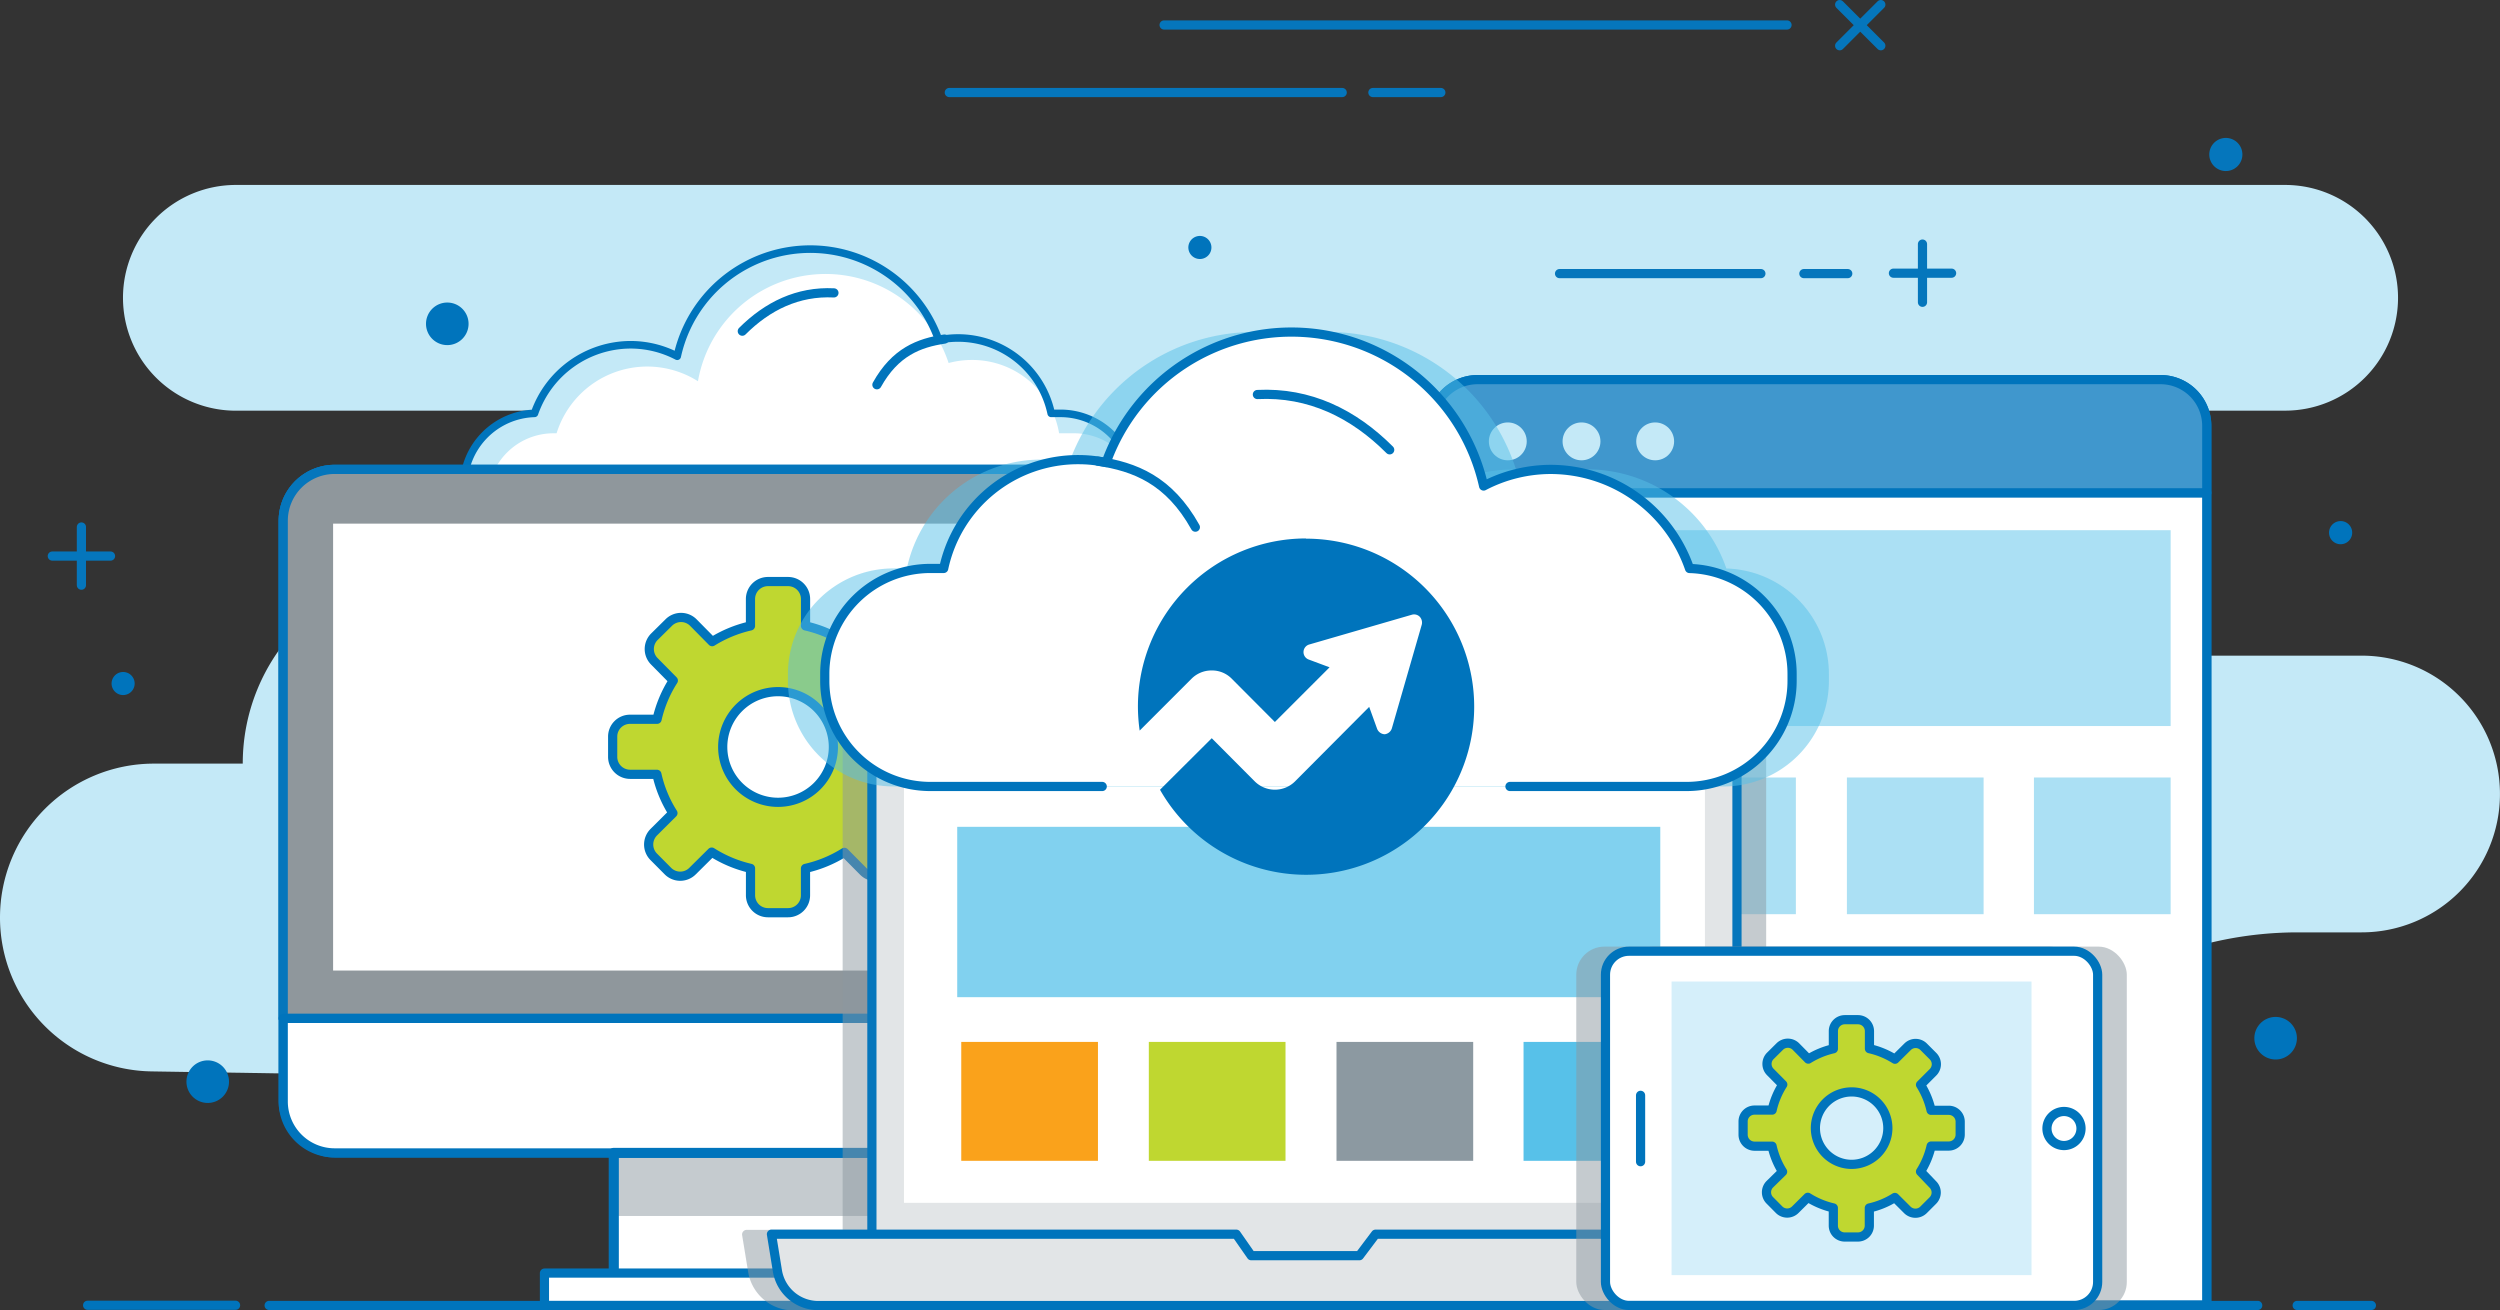 <svg xmlns="http://www.w3.org/2000/svg" viewBox="0 0 587.43 307.91"><rect x="0" y="0" width="587.43" height="307.91" fill="#333333" stroke="none"/><defs><style>.cls-1{isolation:isolate;}.cls-2{fill:#c4e9f7;}.cls-3,.cls-6{fill:#fff;}.cls-15,.cls-23,.cls-4,.cls-5,.cls-9{fill:none;}.cls-13,.cls-15,.cls-17,.cls-23,.cls-4,.cls-5,.cls-6,.cls-7{stroke:#0074bc;}.cls-10,.cls-12,.cls-13,.cls-15,.cls-16,.cls-17,.cls-4,.cls-5,.cls-6,.cls-7,.cls-9{stroke-linecap:round;stroke-linejoin:round;}.cls-4{stroke-width:1.78px;}.cls-10,.cls-12,.cls-13,.cls-16,.cls-17,.cls-23,.cls-5,.cls-6,.cls-7,.cls-9{stroke-width:2.16px;}.cls-7{fill:#4097cd;}.cls-8{fill:#abe0f4;}.cls-10,.cls-12,.cls-16,.cls-9{stroke:#0576bc;}.cls-10,.cls-26{fill:#0576bc;}.cls-11{fill:#0074bc;}.cls-12{fill:#8f979c;}.cls-13,.cls-20{fill:#bfd730;}.cls-14,.cls-21{fill:#8c99a1;}.cls-14,.cls-25{opacity:0.5;mix-blend-mode:multiply;}.cls-15{stroke-width:2.38px;}.cls-16,.cls-17{fill:#e2e5e7;}.cls-18{fill:#81d1ef;}.cls-19{fill:#faa21b;}.cls-22,.cls-25{fill:#57c1e9;}.cls-23{stroke-miterlimit:10;}.cls-24{fill:#d5effa;}</style></defs><title>what they need graphic - desktop</title><g class="cls-1"><g id="Layer_1" data-name="Layer 1"><path class="cls-2" d="M158.15,195.17H639.68a26.52,26.52,0,0,1,26.52,26.51h0a26.52,26.52,0,0,1-26.52,26.52H620.13A28.76,28.76,0,0,0,591.37,277h0a28.77,28.77,0,0,0,28.76,28.77h37.51a32.5,32.5,0,0,1,32.51,32.51h0a32.5,32.5,0,0,1-32.51,32.51H642.69a88,88,0,0,0-88,87.95H269.65a54.06,54.06,0,0,0-53.37-54.05l-77.85-1.23a36.16,36.16,0,0,1-35.7-36.16h0a36.16,36.16,0,0,1,36.16-36.16h20.88A45.85,45.85,0,0,1,205,285.25l39.86-.65a18.19,18.19,0,0,0,17.95-18.19h0a18.2,18.2,0,0,0-18.2-18.2H158.15a26.52,26.52,0,0,1-26.52-26.52h0A26.51,26.51,0,0,1,158.15,195.17Z" transform="translate(-102.73 -151.71)"/><path class="cls-2" d="M255.58,284.32H228.82a17.18,17.18,0,0,1-17.16-17.16V266a17.19,17.19,0,0,1,16.69-17.16,24,24,0,0,1,22.54-16.12,23.67,23.67,0,0,1,11,2.7,32,32,0,0,1,61.44-3.82,22.36,22.36,0,0,1,26.43,17.24h2.2A17.18,17.18,0,0,1,369.09,266v1.16a17.18,17.18,0,0,1-17.16,17.16H255.58Z" transform="translate(-102.73 -151.71)"/><path class="cls-3" d="M232.9,253.52h.61a22.31,22.31,0,0,1,33.22-12.23,30.44,30.44,0,0,1,58.9-4.28,21,21,0,0,1,5.41-.72,20.7,20.7,0,0,1,20.55,17.23H355a15.45,15.45,0,0,1,15.56,15.26v1.12A15.45,15.45,0,0,1,355,285.16H232.9a15.44,15.44,0,0,1-15.55-15.26v-1.12A15.44,15.44,0,0,1,232.9,253.52Z" transform="translate(-102.73 -151.71)"/><path class="cls-4" d="M329.93,284.32h22a17.18,17.18,0,0,0,17.16-17.16V266a17.18,17.18,0,0,0-17.16-17.16h-2.2A22.36,22.36,0,0,0,323.3,231.6a32,32,0,0,0-61.44,3.82,23.67,23.67,0,0,0-11-2.7,24,24,0,0,0-22.54,16.12A17.19,17.19,0,0,0,211.66,266v1.16a17.18,17.18,0,0,0,17.16,17.16h26.76" transform="translate(-102.73 -151.71)"/><path class="cls-5" d="M308.78,242.12c4.28-7.69,9.87-9.84,15.88-10.74" transform="translate(-102.73 -151.71)"/><path class="cls-5" d="M298.68,220.53c-8.48-.42-15.64,3.11-21.53,9" transform="translate(-102.73 -151.71)"/><path class="cls-6" d="M621.26,458.32V251.77a10.86,10.86,0,0,0-10.86-10.86H449.93a10.86,10.86,0,0,0-10.86,10.86V458.32Z" transform="translate(-102.73 -151.71)"/><rect class="cls-6" x="336.34" y="115.79" width="182.18" height="190.83"/><path class="cls-7" d="M610.4,240.91H449.93a10.86,10.86,0,0,0-10.86,10.86V267.5H621.26V251.77A10.86,10.86,0,0,0,610.4,240.91Z" transform="translate(-102.73 -151.71)"/><rect class="cls-8" x="344.84" y="124.58" width="165.2" height="46.02"/><rect class="cls-2" x="345.79" y="182.69" width="32.12" height="32.12"/><rect class="cls-8" x="389.86" y="182.69" width="32.12" height="32.12"/><rect class="cls-8" x="433.97" y="182.69" width="32.12" height="32.12"/><rect class="cls-8" x="477.92" y="182.69" width="32.12" height="32.12"/><circle class="cls-2" cx="354.29" cy="103.71" r="4.45"/><circle class="cls-2" cx="371.61" cy="103.71" r="4.45"/><circle class="cls-2" cx="388.92" cy="103.71" r="4.45"/><line class="cls-9" x1="366.45" y1="64.29" x2="413.76" y2="64.29"/><line class="cls-9" x1="423.86" y1="64.29" x2="434.17" y2="64.29"/><line class="cls-10" x1="444.9" y1="64.19" x2="458.57" y2="64.19"/><line class="cls-10" x1="451.73" y1="71.03" x2="451.73" y2="57.35"/><line class="cls-10" x1="12.29" y1="130.66" x2="25.97" y2="130.66"/><line class="cls-10" x1="19.13" y1="137.5" x2="19.13" y2="123.83"/><path class="cls-11" d="M642.44,395.66a5,5,0,1,1-5-5A5,5,0,0,1,642.44,395.66Z" transform="translate(-102.73 -151.71)"/><path class="cls-11" d="M212.83,227.8a5,5,0,1,1-5-5A5,5,0,0,1,212.83,227.8Z" transform="translate(-102.73 -151.71)"/><path class="cls-11" d="M156.54,405.87a5,5,0,1,1-5-5A5,5,0,0,1,156.54,405.87Z" transform="translate(-102.73 -151.71)"/><path class="cls-11" d="M655.43,276.86a2.72,2.72,0,1,1-2.72-2.71A2.71,2.71,0,0,1,655.43,276.86Z" transform="translate(-102.73 -151.71)"/><path class="cls-11" d="M387.38,209.86a2.71,2.71,0,1,1-2.71-2.71A2.71,2.71,0,0,1,387.38,209.86Z" transform="translate(-102.73 -151.71)"/><path class="cls-11" d="M134.37,312.32a2.71,2.71,0,1,1-2.71-2.71A2.71,2.71,0,0,1,134.37,312.32Z" transform="translate(-102.73 -151.71)"/><rect class="cls-3" x="144.22" y="270.92" width="77.36" height="35.57"/><rect class="cls-5" x="66.55" y="110.31" width="232.54" height="160.59" rx="12.05"/><path class="cls-5" d="M401.83,274.07A12.09,12.09,0,0,0,389.78,262H181.33a12.08,12.08,0,0,0-12.05,12.05V391H401.83Z" transform="translate(-102.73 -151.71)"/><path class="cls-12" d="M401.83,274.07A12.09,12.09,0,0,0,389.78,262H181.33a12.08,12.08,0,0,0-12.05,12.05V391H401.83Z" transform="translate(-102.73 -151.71)"/><path class="cls-6" d="M181.33,422.61H389.78a12.1,12.1,0,0,0,12.05-12.05V391H169.28v19.56A12.09,12.09,0,0,0,181.33,422.61Z" transform="translate(-102.73 -151.71)"/><rect class="cls-3" x="78.27" y="123.04" width="209.04" height="105.01"/><path class="cls-13" d="M320.37,320.84l-6.32,0a29.35,29.35,0,0,0-3.79-9.13l4.48-4.48a4.09,4.09,0,0,0,0-5.79l-3.35-3.35a4.1,4.1,0,0,0-5.79,0l-4.48,4.48a29.2,29.2,0,0,0-9.11-3.79v-6.32a4.11,4.11,0,0,0-4.11-4.1h-4.73a4.11,4.11,0,0,0-4.1,4.1v6.32a29.37,29.37,0,0,0-9,3.7L265.65,298a4.08,4.08,0,0,0-5.79,0l-3.37,3.33a4.09,4.09,0,0,0,0,5.78l4.45,4.51a28.78,28.78,0,0,0-3.82,9.1l-6.33,0a4.07,4.07,0,0,0-4.1,4.08l0,4.74a4.1,4.1,0,0,0,4.08,4.11l6.31,0a28.6,28.6,0,0,0,3.77,9.12l-4.51,4.49a4.1,4.1,0,0,0,0,5.78l3.33,3.35a4.08,4.08,0,0,0,5.79,0l4.5-4.46a29.26,29.26,0,0,0,9.12,3.82l0,6.31a4.1,4.1,0,0,0,4.08,4.11l4.74,0a4.09,4.09,0,0,0,4.1-4.07l0-6.34a29.23,29.23,0,0,0,9.14-3.77l4.46,4.5a4.12,4.12,0,0,0,5.81,0l3.34-3.34a4.07,4.07,0,0,0,0-5.78l-4.44-4.49a29.35,29.35,0,0,0,3.79-9.13l6.32,0a4.09,4.09,0,0,0,4.1-4.09v-4.74A4.08,4.08,0,0,0,320.37,320.84Zm-34.82,19.39a13,13,0,1,1,13-13A13,13,0,0,1,285.55,340.23Z" transform="translate(-102.73 -151.71)"/><rect class="cls-14" x="144.22" y="270.9" width="77.36" height="14.82"/><rect class="cls-15" x="144.22" y="270.9" width="77.36" height="35.73"/><rect class="cls-6" x="127.93" y="299.14" width="109.95" height="7.62"/><line class="cls-5" x1="63.24" y1="306.74" x2="530.5" y2="306.74"/><line class="cls-5" x1="539.77" y1="306.74" x2="557.21" y2="306.74"/><line class="cls-5" x1="20.59" y1="306.7" x2="55.35" y2="306.7"/><path class="cls-14" d="M541,441.07a1.1,1.1,0,0,0-.83-.38H517.73V306.17a4,4,0,0,0-4-4h-209a4,4,0,0,0-4,4V440.69H278.18a1.09,1.09,0,0,0-1.07,1.25l1.41,8.62a10.78,10.78,0,0,0,10.67,9.06H528a12.11,12.11,0,0,0,12-10.18l1.23-7.5A1.09,1.09,0,0,0,541,441.07Z" transform="translate(-102.73 -151.71)"/><rect class="cls-16" x="204.87" y="151.51" width="203.27" height="146.11" rx="2.89"/><path class="cls-17" d="M522.22,458.48H295a9.73,9.73,0,0,1-9.6-8.15L284,441.71H393.22l3.52,5.05h25.41l3.8-5.05H534.37l-1.23,7.49A11.07,11.07,0,0,1,522.22,458.48Z" transform="translate(-102.73 -151.71)"/><rect class="cls-3" x="212.41" y="161.18" width="188.2" height="121.45"/><rect class="cls-18" x="224.92" y="194.28" width="165.2" height="40.03"/><rect class="cls-19" x="225.87" y="244.82" width="32.12" height="27.94"/><rect class="cls-20" x="269.94" y="244.82" width="32.12" height="27.94"/><rect class="cls-21" x="314.04" y="244.82" width="32.12" height="27.94"/><rect class="cls-22" x="357.99" y="244.82" width="32.12" height="27.94"/><rect class="cls-14" x="370.38" y="222.43" width="117.81" height="85.39" rx="6.6"/><rect class="cls-14" x="381.93" y="222.43" width="117.81" height="85.39" rx="6.6"/><rect class="cls-6" x="377.24" y="223.51" width="115.65" height="83.23" rx="5.52"/><path class="cls-23" d="M591.71,416.88a4,4,0,1,1-4.05-4,4,4,0,0,1,4.05,4" transform="translate(-102.73 -151.71)"/><rect class="cls-24" x="392.77" y="230.63" width="84.58" height="68.99"/><line class="cls-5" x1="385.49" y1="272.97" x2="385.49" y2="257.37"/><path class="cls-13" d="M560.63,412.6l-4.15,0a19.26,19.26,0,0,0-2.48-6l2.93-2.93a2.68,2.68,0,0,0,0-3.8l-2.19-2.19a2.67,2.67,0,0,0-3.79,0L548,400.6a19.3,19.3,0,0,0-6-2.48V394a2.7,2.7,0,0,0-2.69-2.69h-3.1a2.69,2.69,0,0,0-2.69,2.69v4.14a19.24,19.24,0,0,0-5.89,2.43l-2.91-2.95a2.69,2.69,0,0,0-3.8,0l-2.21,2.19a2.68,2.68,0,0,0,0,3.79l2.92,2.95a19,19,0,0,0-2.5,6H515a2.67,2.67,0,0,0-2.69,2.68l0,3.1a2.7,2.7,0,0,0,2.67,2.7h4.14a19,19,0,0,0,2.47,6l-3,2.94a2.68,2.68,0,0,0,0,3.79l2.18,2.2a2.69,2.69,0,0,0,3.8,0l2.94-2.92a19.44,19.44,0,0,0,6,2.5v4.14a2.67,2.67,0,0,0,2.67,2.69h3.1a2.67,2.67,0,0,0,2.69-2.67v-4.15a19,19,0,0,0,6-2.47L550.9,436a2.7,2.7,0,0,0,3.8,0l2.19-2.19a2.66,2.66,0,0,0,0-3.79L554,427a19.18,19.18,0,0,0,2.49-6h4.14a2.7,2.7,0,0,0,2.69-2.68v-3.11A2.68,2.68,0,0,0,560.63,412.6Zm-22.82,12.7a8.51,8.51,0,1,1,8.51-8.52A8.51,8.51,0,0,1,537.81,425.3Z" transform="translate(-102.73 -151.71)"/><path class="cls-25" d="M469.07,336.51H507.7a24.81,24.81,0,0,0,24.77-24.79v-1.66a24.8,24.8,0,0,0-24.09-24.77A34.58,34.58,0,0,0,475.84,262a34.18,34.18,0,0,0-15.85,3.9,46.26,46.26,0,0,0-88.7-5.52,31.9,31.9,0,0,0-6.47-.68,32.27,32.27,0,0,0-31.69,25.57H330a24.81,24.81,0,0,0-24.78,24.78v1.66A24.81,24.81,0,0,0,330,336.51h139.1Z" transform="translate(-102.73 -151.71)"/><path class="cls-25" d="M451.76,336.51h38.62a24.81,24.81,0,0,0,24.78-24.79v-1.66a24.8,24.8,0,0,0-24.09-24.77A34.59,34.59,0,0,0,458.53,262a34.18,34.18,0,0,0-15.85,3.9,46.26,46.26,0,0,0-88.7-5.52,31.9,31.9,0,0,0-6.47-.68,32.27,32.27,0,0,0-31.69,25.57h-3.17a24.81,24.81,0,0,0-24.78,24.78v1.66a24.81,24.81,0,0,0,24.78,24.79H451.76Z" transform="translate(-102.73 -151.71)"/><path class="cls-3" d="M460.41,336.51H499a24.81,24.81,0,0,0,24.78-24.79v-1.66a24.81,24.81,0,0,0-24.1-24.77A34.58,34.58,0,0,0,467.19,262a34.12,34.12,0,0,0-15.85,3.9,46.27,46.27,0,0,0-88.71-5.52,31.73,31.73,0,0,0-6.46-.68,32.28,32.28,0,0,0-31.7,25.57h-3.16a24.81,24.81,0,0,0-24.78,24.78v1.66a24.81,24.81,0,0,0,24.78,24.79h139.1Z" transform="translate(-102.73 -151.71)"/><path class="cls-5" d="M361.72,336.51H321.31a24.81,24.81,0,0,1-24.78-24.79v-1.66a24.81,24.81,0,0,1,24.78-24.78h3.16a32.28,32.28,0,0,1,31.7-25.57,31.73,31.73,0,0,1,6.46.68,46.27,46.27,0,0,1,88.71,5.52,34.12,34.12,0,0,1,15.85-3.9,34.58,34.58,0,0,1,32.53,23.28,24.81,24.81,0,0,1,24.1,24.77v1.66A24.81,24.81,0,0,1,499,336.51H457.53" transform="translate(-102.73 -151.71)"/><path class="cls-5" d="M383.61,275.58c-6.19-11.1-14.26-14.21-22.93-15.51" transform="translate(-102.73 -151.71)"/><path class="cls-5" d="M398.18,244.41c12.25-.61,22.59,4.49,31.09,13" transform="translate(-102.73 -151.71)"/><path class="cls-11" d="M409.61,278.23a39.5,39.5,0,0,0-39.5,39.49,40.65,40.65,0,0,0,.41,5.66L382.7,311.2a6.61,6.61,0,0,1,4.74-1.95,6.51,6.51,0,0,1,4.72,1.94l10.13,10.17,12.85-12.85-4.91-1.83a1.86,1.86,0,0,1,.13-3.53l24.13-7a1.87,1.87,0,0,1,1.81.45,2,2,0,0,1,.51,1.87l-7,24.27a2,2,0,0,1-1.72,1.5h0a2,2,0,0,1-1.81-1.37l-1.83-5.06L407,335.34a6.71,6.71,0,0,1-9.41,0l-10.13-10.17L375.3,337.28a39.49,39.49,0,1,0,34.31-59Z" transform="translate(-102.73 -151.71)"/><line class="cls-9" x1="223.06" y1="21.74" x2="315.38" y2="21.74"/><line class="cls-9" x1="273.53" y1="5.87" x2="419.9" y2="5.87"/><line class="cls-9" x1="322.59" y1="21.74" x2="338.56" y2="21.74"/><path class="cls-26" d="M629.63,188a3.89,3.89,0,1,1-3.89-3.88A3.89,3.89,0,0,1,629.63,188Z" transform="translate(-102.73 -151.71)"/><line class="cls-10" x1="432.27" y1="10.75" x2="441.94" y2="1.08"/><line class="cls-10" x1="441.94" y1="10.75" x2="432.27" y2="1.08"/></g></g></svg>